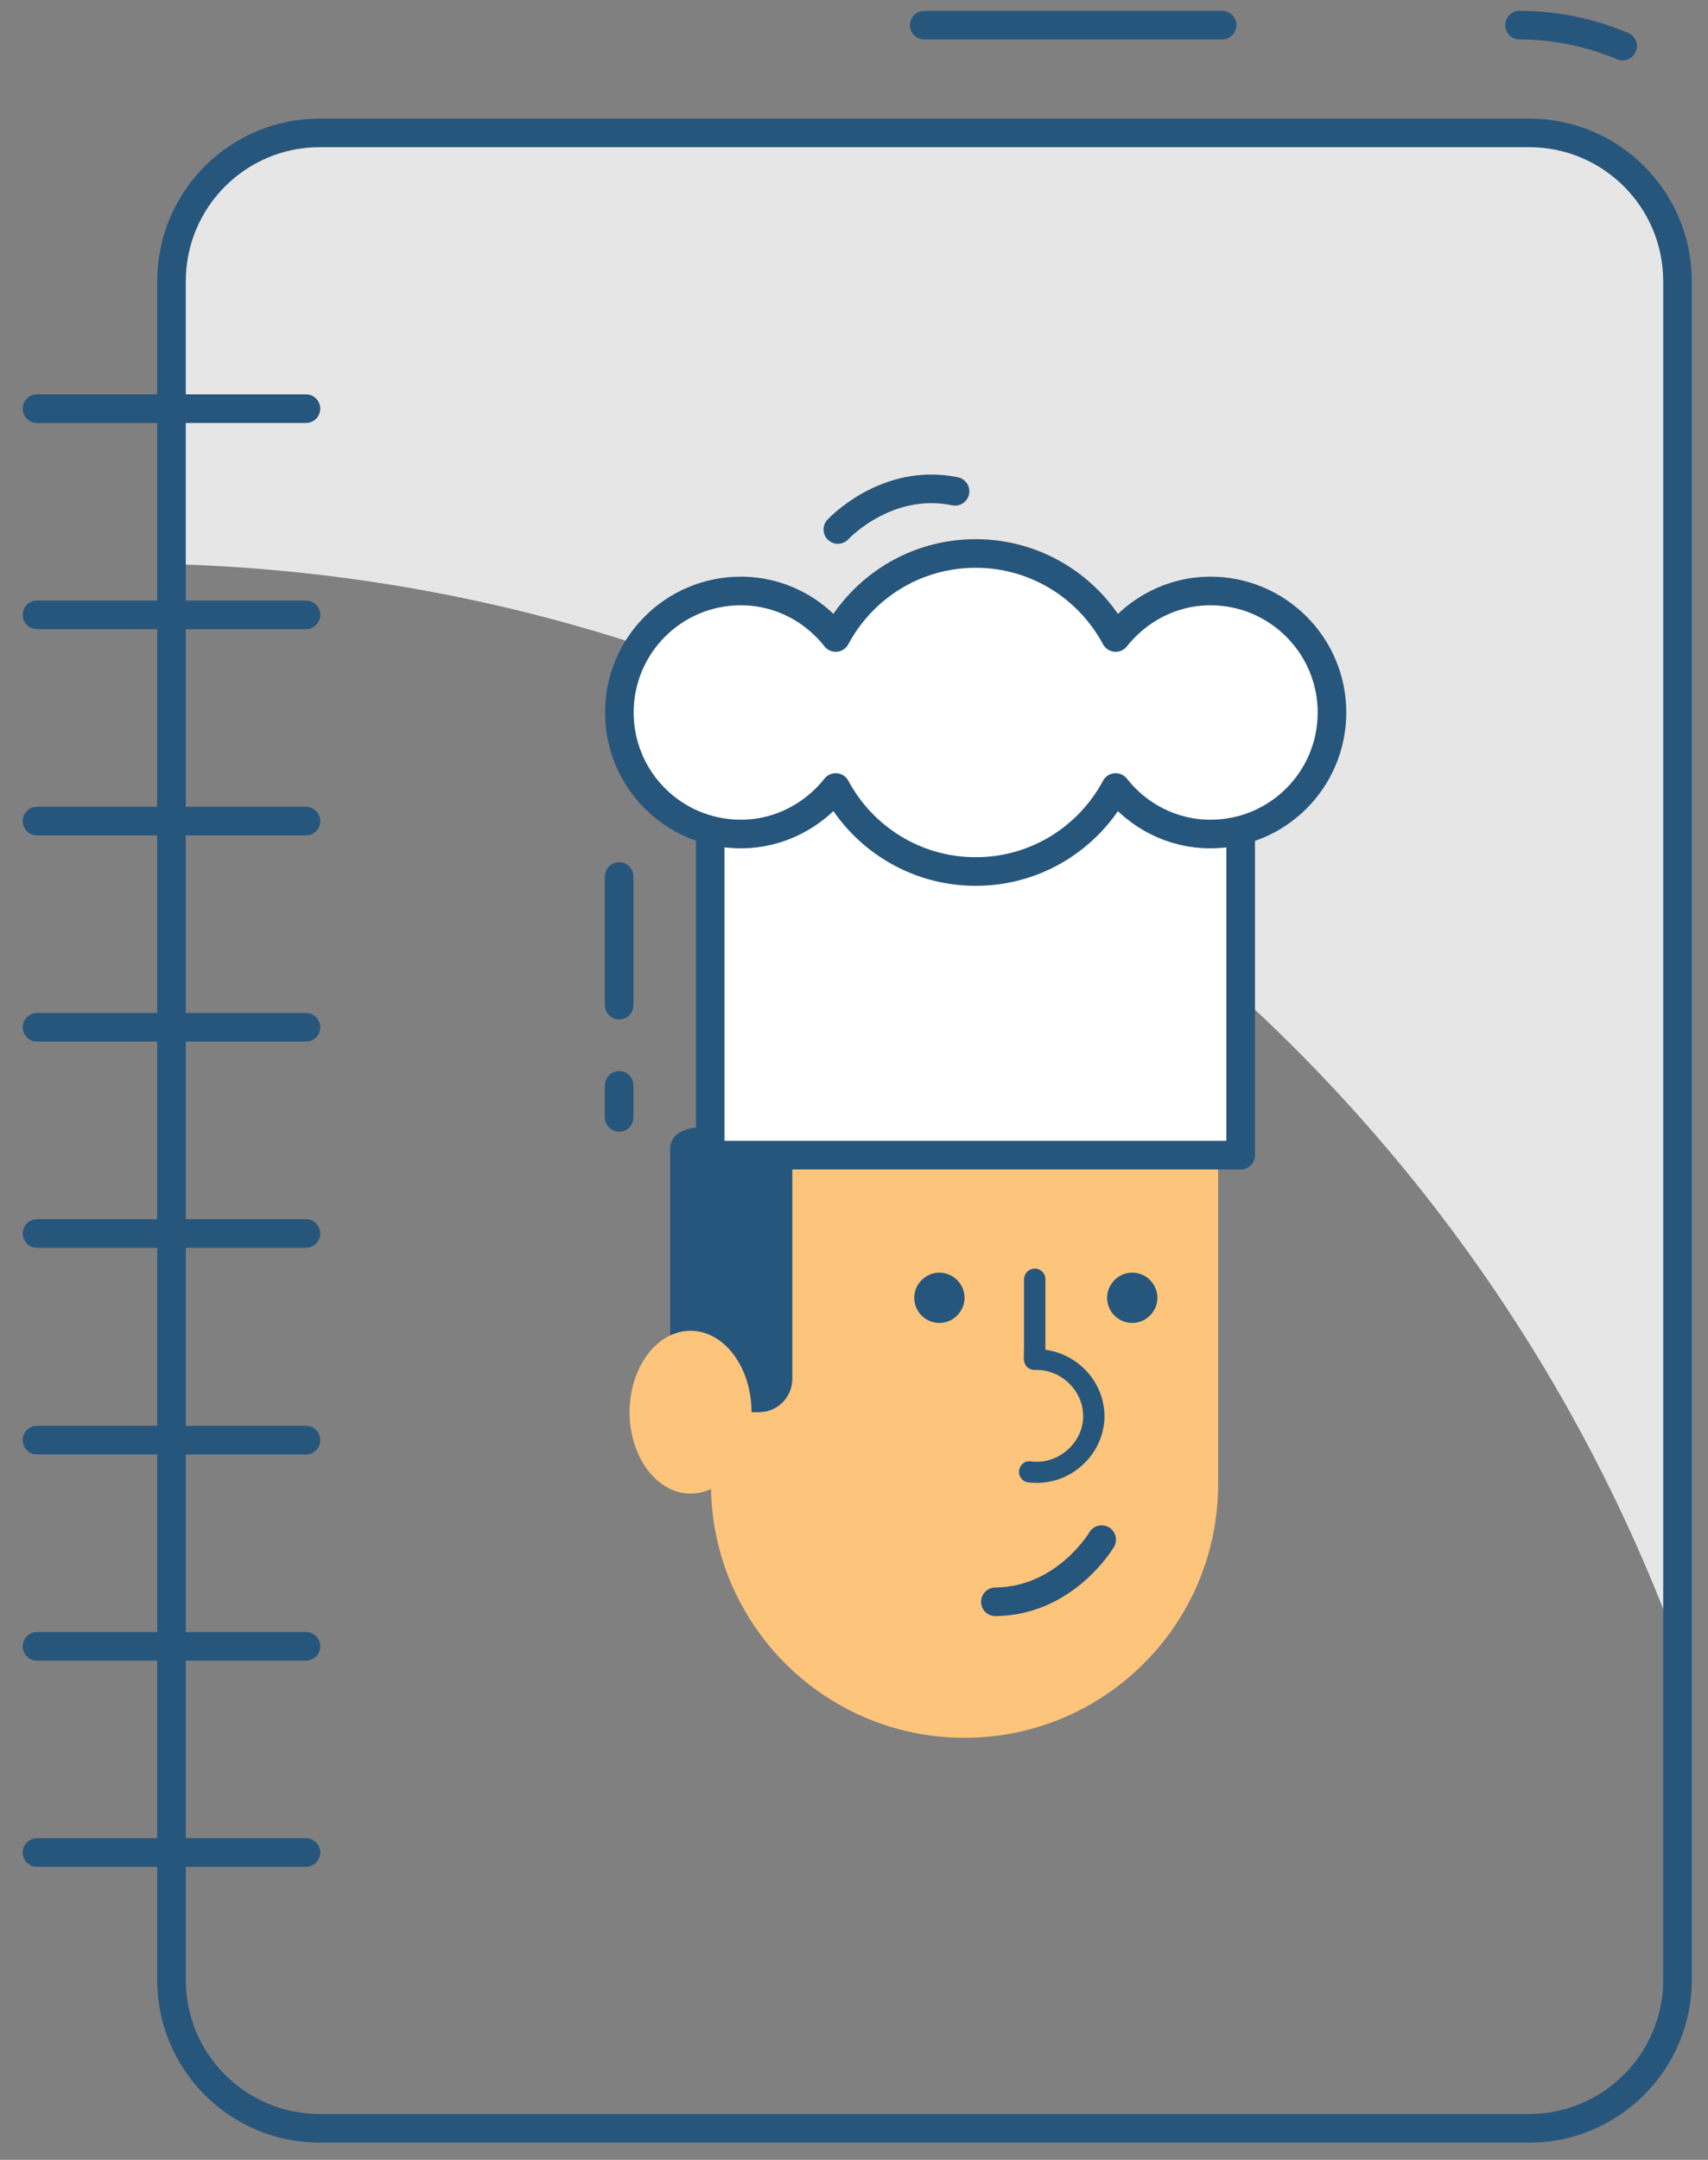 <svg width="72" height="91" viewBox="0 0 72 91" fill="none" xmlns="http://www.w3.org/2000/svg">
<rect x="0" y="0" width="72" height="91" fill="#808080" stroke="none"/>
<path d="M70.714 69.366V12.238C70.714 8.565 67.729 5.598 64.074 5.598H13.886C10.213 5.598 7.246 8.582 7.246 12.238V23.769C36.419 24.582 61.125 43.301 70.714 69.366Z" fill="#E6E6E6"/>
<path d="M64.056 1.06C65.592 1.06 67.058 1.377 68.4 1.943" stroke="#27567C" stroke-width="1.206" stroke-miterlimit="10" stroke-linecap="round" stroke-linejoin="round"/>
<path d="M38.962 1.06H51.518" stroke="#27567C" stroke-width="1.206" stroke-miterlimit="10" stroke-linecap="round" stroke-linejoin="round"/>
<path d="M1.56 17.218H12.897" stroke="#27567C" stroke-width="1.206" stroke-miterlimit="10" stroke-linecap="round" stroke-linejoin="round"/>
<path d="M1.56 25.906H12.897" stroke="#27567C" stroke-width="1.206" stroke-miterlimit="10" stroke-linecap="round" stroke-linejoin="round"/>
<path d="M1.56 34.595H12.897" stroke="#27567C" stroke-width="1.206" stroke-miterlimit="10" stroke-linecap="round" stroke-linejoin="round"/>
<path d="M1.56 43.283H12.897" stroke="#27567C" stroke-width="1.206" stroke-miterlimit="10" stroke-linecap="round" stroke-linejoin="round"/>
<path d="M1.56 51.971H12.897" stroke="#27567C" stroke-width="1.206" stroke-miterlimit="10" stroke-linecap="round" stroke-linejoin="round"/>
<path d="M1.56 60.678H12.897" stroke="#27567C" stroke-width="1.206" stroke-miterlimit="10" stroke-linecap="round" stroke-linejoin="round"/>
<path d="M1.56 69.366H12.897" stroke="#27567C" stroke-width="1.206" stroke-miterlimit="10" stroke-linecap="round" stroke-linejoin="round"/>
<path d="M1.56 78.054H12.897" stroke="#27567C" stroke-width="1.206" stroke-miterlimit="10" stroke-linecap="round" stroke-linejoin="round"/>
<path d="M64.462 89.674H13.48C10.036 89.674 7.229 86.884 7.229 83.423V11.849C7.229 8.406 10.019 5.598 13.48 5.598H64.462C67.906 5.598 70.714 8.388 70.714 11.849V83.423C70.714 86.866 67.906 89.674 64.462 89.674Z" stroke="#27567C" stroke-width="1.206" stroke-miterlimit="10" stroke-linecap="round" stroke-linejoin="round"/>
<g clip-path="url(#clip0_157_25868)">
<path d="M40.66 73.22C34.76 73.22 29.97 68.43 29.97 62.53V47.06C29.97 44.46 32.08 42.35 34.68 42.35H46.64C49.24 42.35 51.35 44.46 51.35 47.06V62.53C51.35 68.43 46.56 73.22 40.66 73.22Z" fill="#FDC47B"/>
<path d="M32.32 38.92C31.02 38.92 29.97 39.97 29.97 41.27L29.57 47.5C29.06 47.5 28.25 47.67 28.25 48.42V59.5H32C32.77 59.5 33.4 58.87 33.4 58.1V47.49H49.94C51.22 47.49 52.26 46.45 52.26 45.17V38.92H32.32Z" fill="#27567C"/>
<path d="M44.069 56.87V56.62V56.61V53.9C44.069 53.65 43.87 53.45 43.62 53.45C43.37 53.45 43.169 53.65 43.169 53.9V56.6L43.16 57.26C43.16 57.38 43.209 57.5 43.289 57.59C43.38 57.68 43.499 57.72 43.62 57.72H43.69C44.23 57.72 44.719 57.94 45.08 58.3C45.44 58.66 45.66 59.14 45.66 59.66V59.74C45.62 60.75 44.73 61.59 43.7 61.59C43.62 61.59 43.539 61.59 43.459 61.57C43.209 61.54 42.989 61.71 42.959 61.96C42.929 62.21 43.099 62.43 43.349 62.46C43.469 62.47 43.59 62.48 43.7 62.48C45.209 62.48 46.48 61.29 46.559 59.78V59.66C46.55 58.25 45.469 57.06 44.069 56.87Z" fill="#27567C"/>
<path d="M38.54 54.68C38.54 54.1 39.02 53.62 39.6 53.62C40.18 53.62 40.66 54.1 40.66 54.68C40.66 55.26 40.18 55.74 39.6 55.74C39.01 55.74 38.54 55.26 38.54 54.68Z" fill="#27567C"/>
<path d="M46.67 54.68C46.67 54.1 47.15 53.62 47.73 53.62C48.31 53.62 48.79 54.1 48.79 54.68C48.79 55.26 48.31 55.74 47.73 55.74C47.14 55.74 46.67 55.26 46.67 54.68Z" fill="#27567C"/>
<path d="M29.11 62.93C30.529 62.93 31.68 61.394 31.68 59.5C31.68 57.606 30.529 56.07 29.11 56.07C27.691 56.07 26.54 57.606 26.54 59.5C26.54 61.394 27.691 62.93 29.11 62.93Z" fill="#FDC47B"/>
<path d="M52.3 30.56H29.939V48.67H52.3V30.56Z" fill="white" stroke="#27567C" stroke-width="1.206" stroke-miterlimit="10" stroke-linecap="round" stroke-linejoin="round"/>
<path d="M51.029 24.9C49.399 24.9 47.969 25.68 47.029 26.86C45.899 24.75 43.679 23.32 41.129 23.32C38.569 23.32 36.359 24.75 35.229 26.86C34.289 25.67 32.859 24.9 31.229 24.9C28.399 24.9 26.109 27.19 26.109 30.02C26.109 32.85 28.399 35.14 31.229 35.14C32.859 35.14 34.289 34.36 35.229 33.18C36.359 35.29 38.579 36.72 41.129 36.72C43.689 36.72 45.899 35.29 47.029 33.18C47.969 34.37 49.399 35.14 51.029 35.14C53.859 35.14 56.149 32.85 56.149 30.02C56.149 27.19 53.849 24.9 51.029 24.9Z" fill="white" stroke="#27567C" stroke-width="1.206" stroke-miterlimit="10" stroke-linecap="round" stroke-linejoin="round"/>
<path d="M26.1 36.93V42.35" stroke="#27567C" stroke-width="1.206" stroke-miterlimit="10" stroke-linecap="round" stroke-linejoin="round"/>
<path d="M26.1 45.73V47.08" stroke="#27567C" stroke-width="1.206" stroke-miterlimit="10" stroke-linecap="round" stroke-linejoin="round"/>
<path d="M35.319 22.31C35.319 22.31 37.359 20.1 40.259 20.7" stroke="#27567C" stroke-width="1.206" stroke-miterlimit="10" stroke-linecap="round" stroke-linejoin="round"/>
<path d="M46.44 64.87C46.44 64.87 44.92 67.46 41.96 67.49" stroke="#27567C" stroke-width="1.206" stroke-miterlimit="10" stroke-linecap="round" stroke-linejoin="round"/>
</g>
<defs>
<clipPath id="clip0_157_25868">
<rect width="31.25" height="53.22" fill="white" transform="translate(25.5 20)"/>
</clipPath>
</defs>
</svg>

